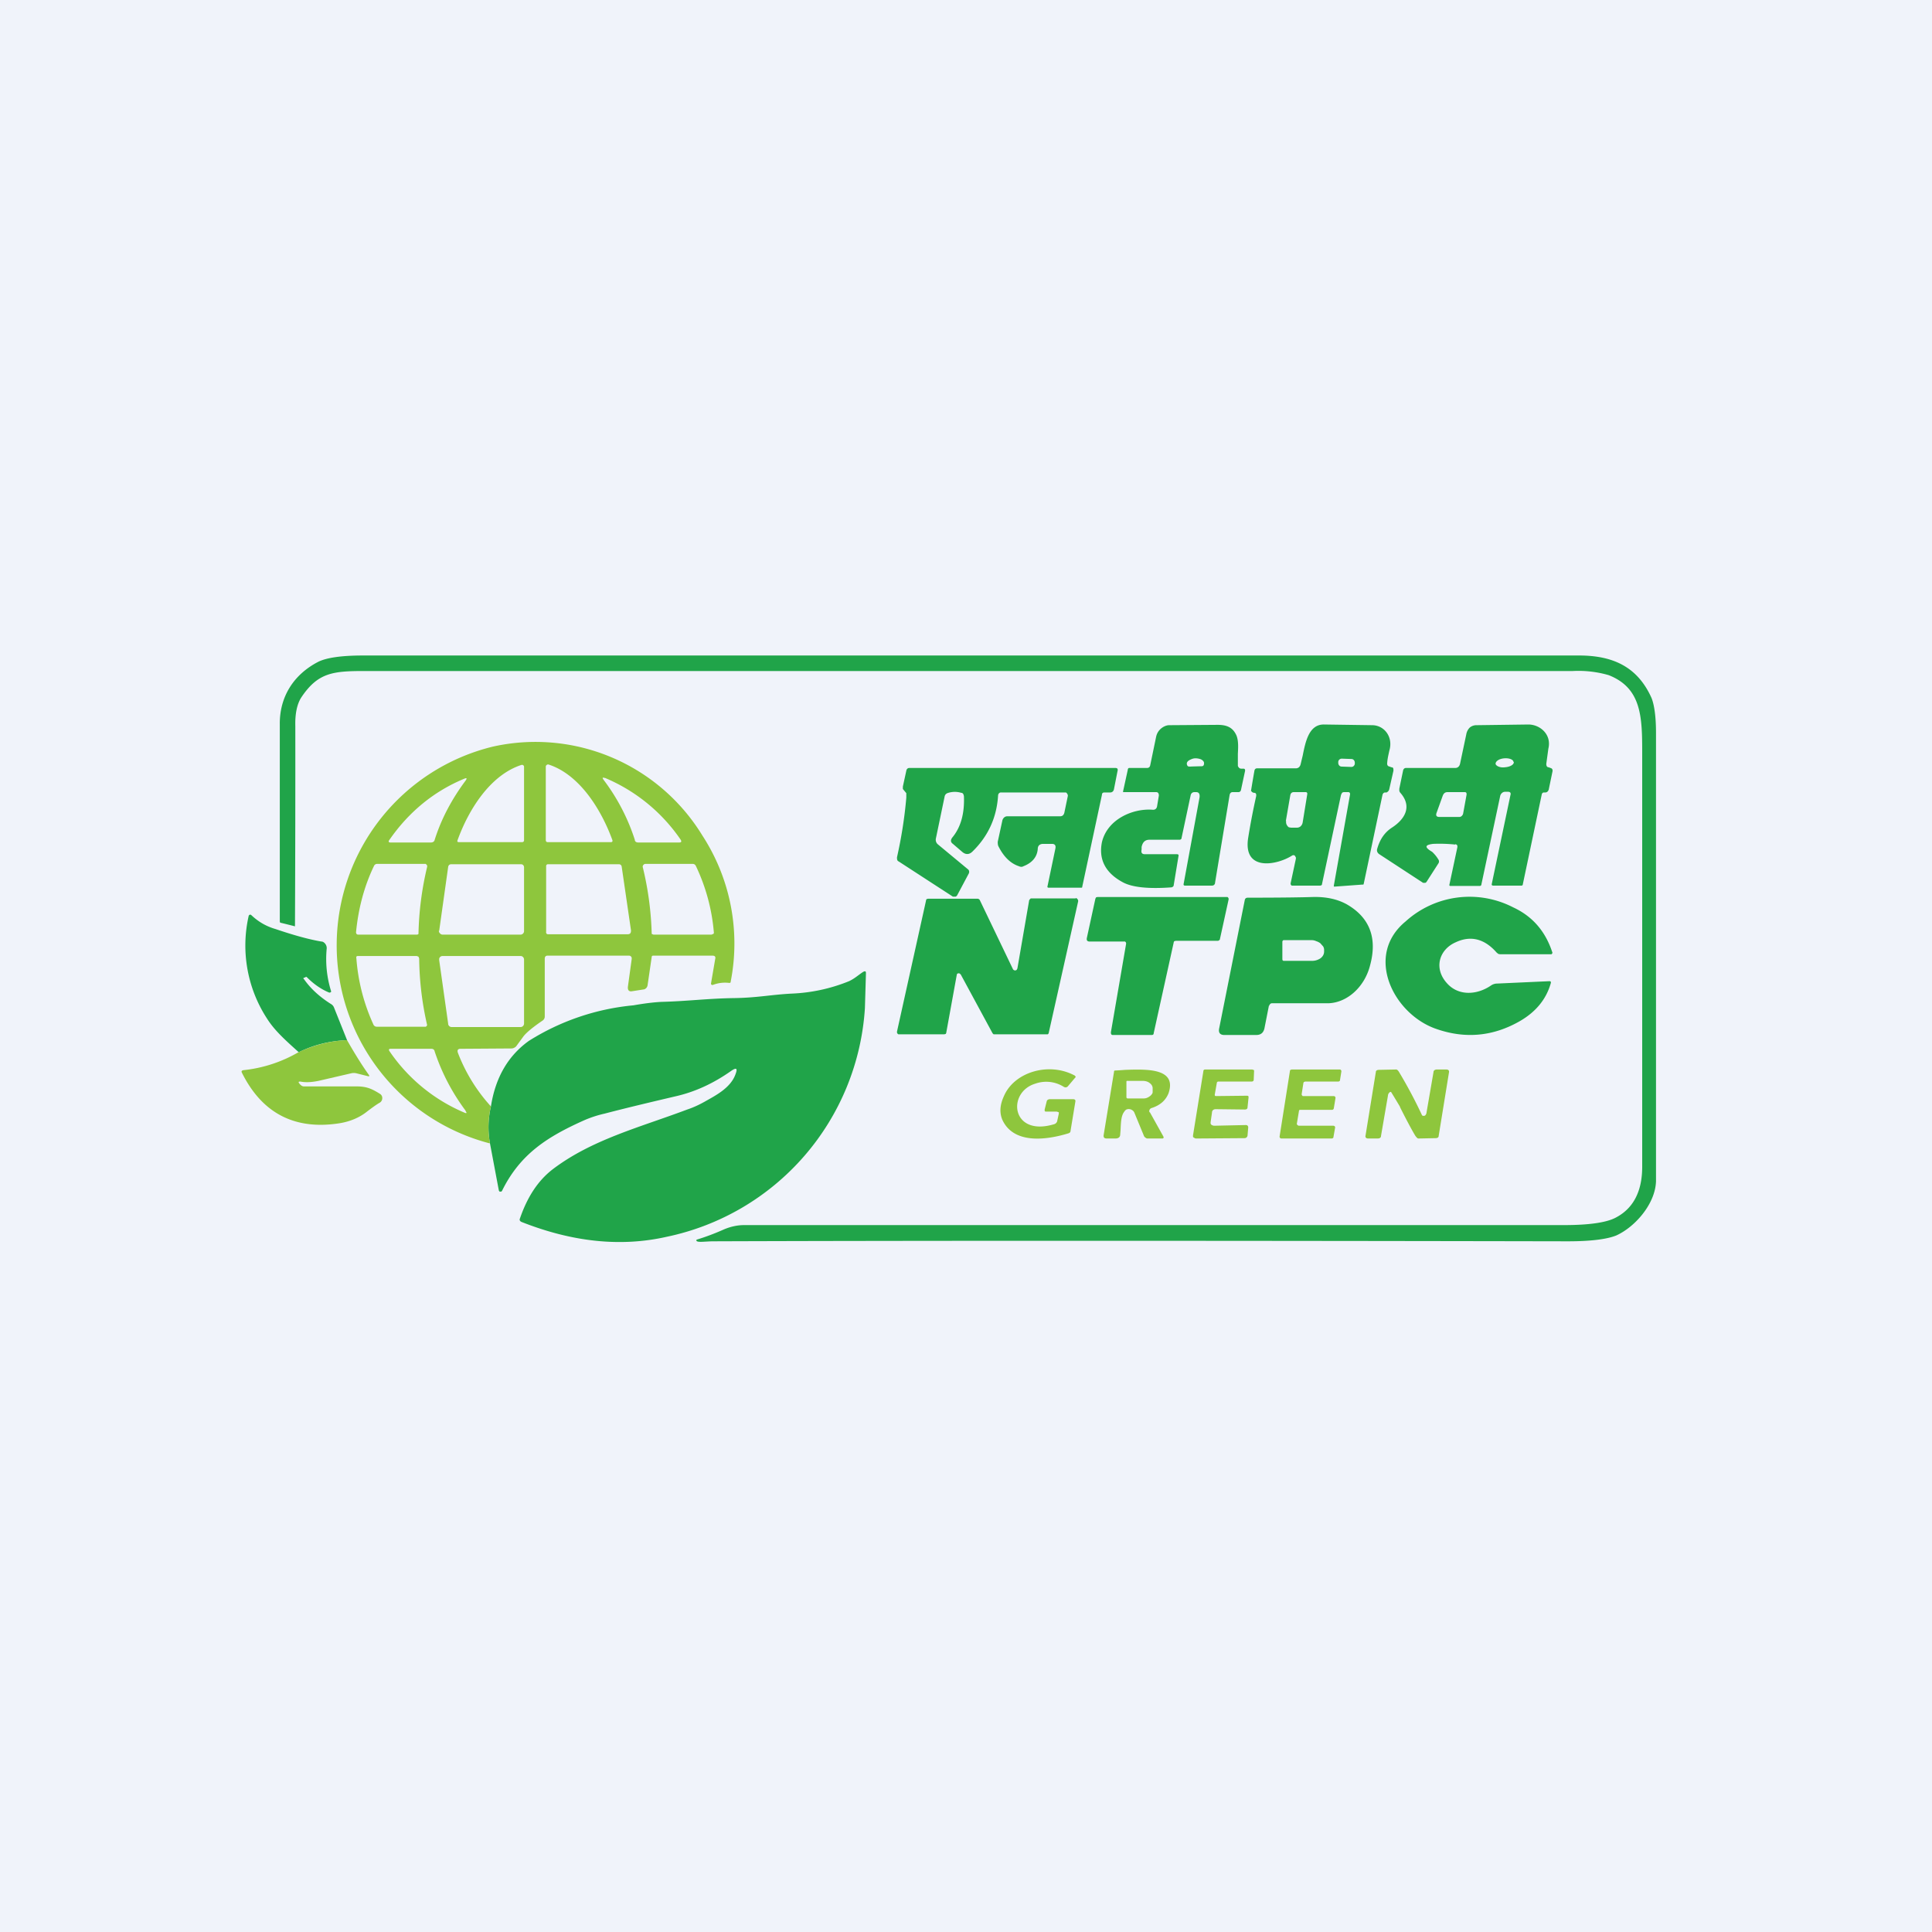 <!-- by TradingView --><svg width="56" height="56" viewBox="0 0 56 56" xmlns="http://www.w3.org/2000/svg"><path fill="#F0F3FA" d="M0 0h56v56H0z"/><path d="m8.55 26.85-.4-.1c-.03 0-.04-.02-.04-.05V21c-.01-.8.4-1.45 1.12-1.82.25-.12.68-.18 1.3-.18h35.24c1 0 1.7.34 2.1 1.23.08.2.13.54.13 1.01v13c-.02.65-.6 1.32-1.15 1.57-.27.11-.74.17-1.41.17-10.8-.02-19.05-.02-24.75 0-.24 0-.45.04-.5-.01-.01-.02-.01-.03.01-.04.26-.08.5-.17.75-.28.2-.09.41-.14.62-.14h23.76c.71 0 1.2-.07 1.47-.2.53-.26.8-.76.8-1.49V21.79c0-1.03-.03-1.85-.97-2.22a3.15 3.15 0 0 0-1.04-.12H10.56c-.92 0-1.35.05-1.83.77-.12.19-.18.47-.17.83a1101.38 1101.38 0 0 1-.01 5.8Z" fill="#20A449"/><path fill-rule="evenodd" d="M42.18 24.48a4.37 4.37 0 0 0-.64-.02c-.25.03-.25.1-.03.23a1 1 0 0 1 .18.22.1.1 0 0 1 0 .12l-.34.53a.08.08 0 0 1-.04.03h-.06l-1.27-.83c-.06-.04-.08-.1-.06-.16.08-.28.22-.48.44-.62.36-.24.58-.6.23-1a.13.13 0 0 1-.03-.06v-.06l.11-.53c.01-.04.04-.07.08-.07h1.43c.07 0 .12-.04.14-.12l.18-.85a.37.37 0 0 1 .1-.2.3.3 0 0 1 .2-.07l1.5-.02c.34 0 .68.29.58.7l-.06.44c0 .06.02.1.07.1l.05.02c.05.01.07.05.06.1l-.11.53c-.02.05-.05.08-.1.08h-.04c-.03 0-.05.02-.06.05l-.55 2.61c0 .03-.02.04-.04.04h-.82c-.03 0-.05-.02-.04-.05l.54-2.57c.02-.06 0-.1-.07-.1h-.09a.14.14 0 0 0-.09.04.17.17 0 0 0-.05.1l-.54 2.54c0 .03-.02.05-.05.05h-.85c-.02 0-.03-.01-.03-.03l.23-1.08c.01-.06 0-.09-.06-.1Zm1.7-2.39c0 .08-.12.14-.26.15-.14.02-.26-.04-.27-.1 0-.08.11-.15.26-.16.14-.01.26.04.26.11Zm-2.06.97-.18.5c-.03.08 0 .12.08.12h.58a.1.1 0 0 0 .07-.03.13.13 0 0 0 .04-.07l.1-.55c0-.05-.01-.07-.06-.07h-.49c-.07 0-.11.03-.14.1Zm-5.55-.13a.1.1 0 0 0 .08.05c.05 0 .07.03.06.1-.08.36-.16.76-.23 1.2-.16.99.83.8 1.27.52a.07.07 0 0 1 .08 0l.03.05a.1.1 0 0 1 0 .05l-.15.7a.07.07 0 0 0 .01.05l.02.02h.81c.04 0 .07-.01.07-.05l.55-2.58.03-.06a.1.1 0 0 1 .06-.02h.12c.04 0 .06.03.05.08l-.47 2.64.01.02.82-.06h.03l.01-.03.54-2.56c.01-.05.04-.08.08-.08h.04c.04-.02.07-.05.08-.1l.12-.53c0-.06 0-.1-.06-.1l-.05-.02c-.06-.01-.08-.05-.07-.12.01-.13.04-.24.06-.34.12-.39-.14-.74-.5-.74l-1.4-.02c-.43 0-.53.5-.61.9l-.06.25a.18.18 0 0 1-.05.09.14.14 0 0 1-.1.03h-1.11c-.04 0-.07.02-.08.07a37.93 37.93 0 0 0-.1.59Zm2.9-.93-.28-.01c-.05 0-.1.04-.1.1v.02c0 .06.04.11.1.11l.28.01c.06 0 .1-.05.1-.1v-.02c0-.06-.04-.11-.1-.11Zm-1.9 1.8.13-.75c.01-.06.05-.09.1-.09h.34c.04 0 .06.02.05.07l-.13.8a.2.2 0 0 1-.06.12.16.16 0 0 1-.1.04h-.18l-.06-.01a.15.15 0 0 1-.05-.05.17.17 0 0 1-.03-.13Zm-1.3-1.52h.07c.04 0 .05.02.05.06l-.12.56c-.01.04-.04.06-.07.06h-.17c-.05 0-.08.03-.09.09l-.42 2.53c0 .03-.01.05-.03.07a.1.1 0 0 1-.06.02h-.78c-.04 0-.05-.02-.04-.06l.46-2.5c.01-.1-.02-.15-.1-.15h-.05c-.06 0-.1.04-.11.1l-.26 1.22c0 .04-.03.06-.06.06h-.87c-.13 0-.2.07-.23.21v.07c-.02.1.01.14.1.14h.93c.03 0 .05.02.04.05l-.14.85c0 .03-.03.05-.06.06-.67.05-1.15 0-1.42-.15-.5-.27-.7-.66-.6-1.16.16-.67.9-.98 1.46-.94.08.01.13-.03.14-.11l.05-.3c0-.06-.02-.1-.08-.1h-.95l-.01-.01.14-.64c0-.03.02-.05.04-.05h.52a.1.1 0 0 0 .06-.02.11.11 0 0 0 .03-.06l.17-.82c.02-.1.07-.18.14-.24s.16-.1.24-.1l1.4-.01c.25 0 .44.06.55.31.06.15.05.34.04.53v.35c.02.05.05.08.1.08Zm-1.32-.3c.05 0 .11.01.16.03.06.03.09.07.09.11 0 .06-.02.09-.07.09a15.63 15.63 0 0 0-.35.01c-.05 0-.07-.02-.08-.08 0-.05.03-.08.08-.11.06-.03.11-.05.17-.05Zm-3.28 3.72.57-2.66c0-.05.03-.07.07-.07h.17c.06 0 .1-.04.11-.1l.1-.51c.02-.07 0-.1-.06-.1h-5.97c-.05 0-.08.03-.09.08l-.1.46v.07l.05.06.05.06v.13c-.05.58-.14 1.15-.27 1.73 0 .05 0 .1.05.12l1.57 1.02h.08a.1.1 0 0 0 .05-.05l.33-.62a.11.11 0 0 0 .01-.07.08.08 0 0 0-.03-.05l-.88-.73a.17.17 0 0 1-.05-.08.19.19 0 0 1 0-.1l.25-1.2a.13.13 0 0 1 .08-.1.64.64 0 0 1 .4-.01c.05 0 .07.04.08.1.02.5-.09.9-.34 1.2-.05.07-.05.13.02.18l.28.24c.1.08.2.07.29-.02.45-.44.7-.98.74-1.62a.1.1 0 0 1 .03-.07.08.08 0 0 1 .06-.02H30.9l.03.03.02.04a.1.1 0 0 1 0 .04l-.1.48c-.02.07-.06.1-.12.1H29.2a.14.14 0 0 0-.1.04.18.18 0 0 0-.05.1l-.13.6c0 .04 0 .09.02.13.15.3.35.5.6.58.04.02.09.02.12 0 .26-.1.4-.27.42-.5 0-.1.06-.15.16-.15h.25c.09 0 .12.05.1.14l-.23 1.1v.02h.01l.01.01h.96c.02 0 .03 0 .03-.03Z" fill="#20A449"/><path d="M10.06 30.15c-.51.02-.98.14-1.4.35-.33-.3-.68-.6-.91-.96a3.88 3.88 0 0 1-.54-3 .06.06 0 0 1 .05-.03l.03.02c.19.18.42.32.7.4.53.18.97.3 1.32.36.05 0 .09.03.12.07a.2.2 0 0 1 .04.13 3.14 3.14 0 0 0 .13 1.25.05.05 0 0 1-.04.03h-.02c-.24-.1-.45-.25-.64-.44-.02-.02-.04-.02-.05 0l-.04.01c-.02.01-.02.03 0 .04.21.3.48.53.78.72a.2.2 0 0 1 .09.1l.38.95Z" fill="#20A449"/><path fill-rule="evenodd" d="M31.81 26h3.77l.02.02a.07.07 0 0 1 .01.06l-.25 1.14c0 .01 0 .02-.02.03a.06.06 0 0 1-.04.02h-1.22l-.04.01a.06.06 0 0 0-.02.04l-.58 2.63c0 .01 0 .03-.02.04a.06.06 0 0 1-.04.01h-1.13a.06.06 0 0 1-.04-.02l-.01-.03v-.03l.44-2.56a.07.07 0 0 0-.01-.05l-.02-.02h-1.05l-.03-.01a.06.06 0 0 1-.03-.05v-.03l.25-1.15.02-.04.04-.01Zm11.4 2.57c-.4.27-.92.3-1.25-.05-.42-.44-.25-1 .24-1.21.43-.2.83-.1 1.18.3l.05.04.05.01h1.49l.02-.02a.05.05 0 0 0 0-.05c-.2-.6-.57-1.03-1.13-1.29a2.76 2.76 0 0 0-3.12.41c-1.2.99-.35 2.68.88 3.11.85.3 1.66.22 2.43-.22.47-.27.77-.64.9-1.1.01-.04 0-.06-.04-.06l-1.54.07a.32.32 0 0 0-.16.06Zm-12.03-2.53H29.9c-.02 0-.03 0-.04.02a.07.07 0 0 0-.03.04l-.34 1.97-.02.04a.07.07 0 0 1-.08.01.07.07 0 0 1-.03-.03l-.96-2a.07.07 0 0 0-.03-.03.07.07 0 0 0-.03-.01H26.9l-.04.01a.08.08 0 0 0-.02.05L26 29.9v.03a.08.08 0 0 0 .04.05h1.33l.04-.01a.08.08 0 0 0 .02-.05l.3-1.65.01-.04a.07.07 0 0 1 .08-.01l.03.03.92 1.7.03.03h1.57a.07.07 0 0 0 .03-.05l.85-3.8a.08.08 0 0 0-.02-.07.07.07 0 0 0-.05-.03Zm5.6 3.11-.13.66c-.03.13-.11.19-.24.19h-.92c-.13 0-.18-.07-.15-.2l.74-3.71c.01-.05.04-.07.09-.07.98 0 1.6-.01 1.88-.02.38-.01.72.06 1 .22.65.38.88.97.66 1.77-.16.62-.66 1.07-1.2 1.09h-1.64c-.04 0-.07.03-.08.07Zm.4-1.87v-.02l.03-.01h.8c.05 0 .1.01.14.03a.4.4 0 0 1 .12.06l.08.09c.02.03.03.07.03.1v.05c0 .08-.04.15-.11.2a.44.44 0 0 1-.27.07h-.8l-.02-.01-.01-.03v-.53Z" fill="#20A449"/><path d="M14.2 33.13a2.6 2.6 0 0 1 .03-1.06c.13-.84.5-1.47 1.1-1.9a6.89 6.89 0 0 1 3.03-1.03c.34-.06.61-.09.81-.1.77-.02 1.35-.1 2.12-.11.66-.01 1.07-.1 1.66-.13a4.94 4.94 0 0 0 1.66-.36c.17-.08.27-.18.41-.27.06-.03.08-.02.08.04l-.03 1.01a7.24 7.24 0 0 1-5.75 6.63c-1.33.3-2.73.15-4.2-.43-.05-.02-.07-.06-.05-.1.22-.64.53-1.1.94-1.42 1.14-.87 2.53-1.22 3.91-1.74.18-.06.35-.14.51-.23.28-.16.73-.38.88-.77.08-.2.04-.23-.13-.11-.5.35-1.03.6-1.61.73-.68.16-1.36.32-2.05.5-.18.04-.37.1-.56.18-1.08.48-1.88.98-2.41 2.06l-.02.02h-.05l-.02-.03-.26-1.38Z" fill="#20A449"/><path d="M10.06 30.15c.2.35.4.68.62.99.04.05.03.07-.03.05l-.32-.08a.32.32 0 0 0-.15 0l-.95.22c-.2.04-.37.05-.52.02-.06 0-.07.01-.03.06.04.05.08.08.13.08h1.53c.29 0 .44.07.68.22a.14.14 0 0 1 .06.13.15.15 0 0 1-.07.12c-.09.05-.2.13-.36.25-.22.18-.5.3-.82.35-1.3.2-2.24-.3-2.82-1.47-.02-.04 0-.06.04-.07a4 4 0 0 0 1.6-.52c.43-.2.9-.33 1.4-.35Z" fill="#8EC63D"/><path fill-rule="evenodd" d="M14.2 33.13a2.6 2.6 0 0 1 .03-1.06 4.9 4.9 0 0 1-.96-1.56c-.02-.07 0-.11.08-.11l1.47-.01c.05 0 .1-.02.14-.06l.22-.3c.09-.11.27-.26.55-.45a.14.14 0 0 0 .06-.12v-1.67c0-.06.03-.09.08-.09h2.36a.08.08 0 0 1 .08.06v.04l-.11.8c-.01.1.03.15.13.13l.32-.05c.03 0 .06-.02.08-.04a.15.15 0 0 0 .04-.08l.12-.82c0-.03.02-.04.04-.04h1.72c.07 0 .1.03.08.1l-.12.7a.04.04 0 0 0 .03.05h.02a.97.97 0 0 1 .47-.06c.03 0 .05 0 .05-.04a5.74 5.74 0 0 0-.82-4.23 5.67 5.67 0 0 0-6.07-2.58 5.93 5.93 0 0 0-.1 11.5Zm3.5-8.72c.05 0 .06-.02.05-.06-.32-.88-.95-1.9-1.85-2.19a.06.06 0 0 0-.05.01.06.06 0 0 0-.03.05v2.13c0 .04.02.06.06.06h1.83Zm-2.58-2.24c-.91.29-1.54 1.3-1.86 2.19-.01.03 0 .05.04.05h1.83c.04 0 .06-.02.06-.06v-2.13a.06.06 0 0 0-.05-.05h-.02Zm2.42.38a5 5 0 0 1 2.19 1.79c.03.05.02.08-.04.08H18.5c-.06 0-.1-.03-.1-.08a5.84 5.84 0 0 0-.9-1.73c-.05-.07-.04-.08.03-.06Zm-4.94 1.79c.19-.6.49-1.17.9-1.72.04-.06.03-.08-.04-.05-.87.36-1.6.95-2.17 1.77-.04.05-.03.08.03.08h1.17c.06 0 .1-.03.11-.08Zm-2.28 2.68c.07-.72.25-1.36.52-1.92a.1.1 0 0 1 .09-.06h1.41l.03.03a.07.07 0 0 1 .01.06 9.1 9.1 0 0 0-.25 1.94.06.06 0 0 1-.05.02h-1.7c-.04 0-.06-.03-.06-.07Zm10.31.06c.05 0 .07-.02.06-.07a5.53 5.53 0 0 0-.52-1.91.1.1 0 0 0-.09-.06H18.7l-.03.01-.02.02a.07.07 0 0 0-.02.06 9.15 9.15 0 0 1 .26 1.94l.05.02h1.7Zm-7.9-.1.26-1.85a.1.1 0 0 1 .03-.06.1.1 0 0 1 .06-.02h2.02a.1.1 0 0 1 .06.02.1.1 0 0 1 .03.07v1.85a.1.1 0 0 1-.03.07.1.1 0 0 1-.06.03h-2.28a.1.1 0 0 1-.07-.04.1.1 0 0 1-.03-.07Zm3.1-1.87v1.9a.07.07 0 0 0 .01.05.06.06 0 0 0 .05.02h2.3c.07 0 .1-.03.1-.11l-.27-1.85a.08.08 0 0 0-.08-.07h-2.05c-.02 0-.03 0-.05.02a.07.07 0 0 0-.01.04Zm-5.5 2.67c-.01-.05 0-.07.05-.07h1.7l.05.02.02.05a9.03 9.03 0 0 0 .23 1.93.07.07 0 0 1-.04.05h-1.42c-.04 0-.07-.02-.09-.05a5.58 5.58 0 0 1-.5-1.93Zm4.86 1.88v-1.84a.11.11 0 0 0-.03-.08.1.1 0 0 0-.08-.03h-2.25a.1.1 0 0 0-.1.08v.04l.26 1.84c0 .03.01.05.03.07a.1.1 0 0 0 .07.03h2a.1.1 0 0 0 .07-.03.11.11 0 0 0 .03-.08Zm-1.7 2.54c.05.06.04.08-.03.05a4.97 4.97 0 0 1-2.17-1.78c-.03-.05-.02-.07.04-.07h1.17c.05 0 .09.02.1.08.2.6.49 1.17.9 1.72ZM35.21 31.73l.06-.34c0-.02.02-.04.04-.04h.96c.05 0 .07-.02.07-.06l.01-.24v-.02l-.01-.02h-.02L36.3 31h-1.37c-.03 0-.05.02-.05.05l-.3 1.86v.03c0 .02.01.03.02.03l.03.02a.1.1 0 0 0 .04.01l1.4-.01c.05 0 .08-.03.09-.07l.02-.24c0-.04-.02-.07-.07-.07l-.92.02a.1.1 0 0 1-.04-.01.1.1 0 0 1-.04-.02l-.02-.03v-.04l.04-.28c0-.06.04-.1.11-.1l.84.01c.05 0 .08-.02.08-.06l.03-.29c0-.03 0-.05-.05-.05l-.89.01c-.03 0-.04-.01-.04-.04Zm3.5.1-.05.3-.01.02a.06.06 0 0 1-.04.02H37.67a.05.05 0 0 0-.02.04l-.06.36v.02l.02.02a.06.06 0 0 0 .04.02h1a.06.06 0 0 1 .03.01.05.05 0 0 1 .02.04l-.05.28c0 .01 0 .02-.02.03a.06.06 0 0 1-.03.01h-1.46a.06.06 0 0 1-.04-.02l-.01-.02v-.02l.3-1.9c0-.01 0-.02.02-.03l.03-.01h1.41l.02.02a.05.05 0 0 1 .01.04l-.04.25c0 .01 0 .02-.02.03a.06.06 0 0 1-.03.01h-.96l-.03.01a.05.05 0 0 0-.02.03l-.05.32v.02l.01.02.02.02h.9a.06.06 0 0 1 .04.02l.01.02v.02Zm-8.02.45v-.04l-.03-.01-.03-.01H30.3l-.02-.02v-.04l.06-.24c.01-.04.05-.06.1-.06h.66c.05 0 .08.02.07.07l-.14.85c0 .04-.03.06-.06.07-.72.22-1.61.29-1.92-.4-.08-.2-.07-.42.05-.68.3-.7 1.31-1 2.06-.59v.01a.03.03 0 0 1 .02.03l-.01.01-.22.26c-.03.03-.07.04-.12.01a.95.95 0 0 0-.82-.09c-.83.25-.7 1.54.53 1.18.05-.01.08-.04.1-.08l.05-.23Zm9.89-.2a34.51 34.51 0 0 0-.26-.43h-.02l-.02.01a.14.14 0 0 0-.05.1l-.2 1.16c0 .05-.03.08-.1.08h-.27c-.06 0-.09-.03-.08-.08l.3-1.85c0-.04.04-.06.09-.06l.5-.01c.02 0 .05.02.08.07a13.59 13.59 0 0 1 .67 1.26l.02.01a.05.05 0 0 0 .04 0h.02a.14.14 0 0 0 .05-.1l.2-1.16c0-.05.04-.08.1-.08h.27c.06 0 .09.03.08.08l-.3 1.85c0 .04-.04.06-.09.06l-.5.01c-.02 0-.04-.02-.08-.07-.04-.06-.2-.34-.45-.84Zm-7.25.16.39.7c.02.04 0 .06-.03.06h-.41c-.03 0-.05 0-.07-.02a.11.11 0 0 1-.05-.05l-.28-.68a.15.15 0 0 0-.06-.07.18.18 0 0 0-.17-.02.16.16 0 0 0-.06.06c-.1.12-.1.35-.11.54l-.01.12c0 .08-.05.12-.14.12h-.25c-.07 0-.1-.03-.09-.1l.3-1.83c0-.02 0-.03.02-.04a8.6 8.6 0 0 0 .31-.02c.63-.02 1.5-.05 1.25.68-.08.2-.24.35-.5.43a.1.1 0 0 0-.03.02.08.08 0 0 0-.02.03.08.08 0 0 0 0 .07Zm-.68-.89a.03.03 0 0 1 .01-.02.03.03 0 0 1 .02 0h.44c.08 0 .15.02.2.06.06.04.09.1.09.15v.1c0 .02 0 .05-.02.07a.22.22 0 0 1-.07.07.32.32 0 0 1-.1.05.4.4 0 0 1-.1.01h-.44l-.02-.01-.01-.02v-.46Z" fill="#8EC63D"/></svg>